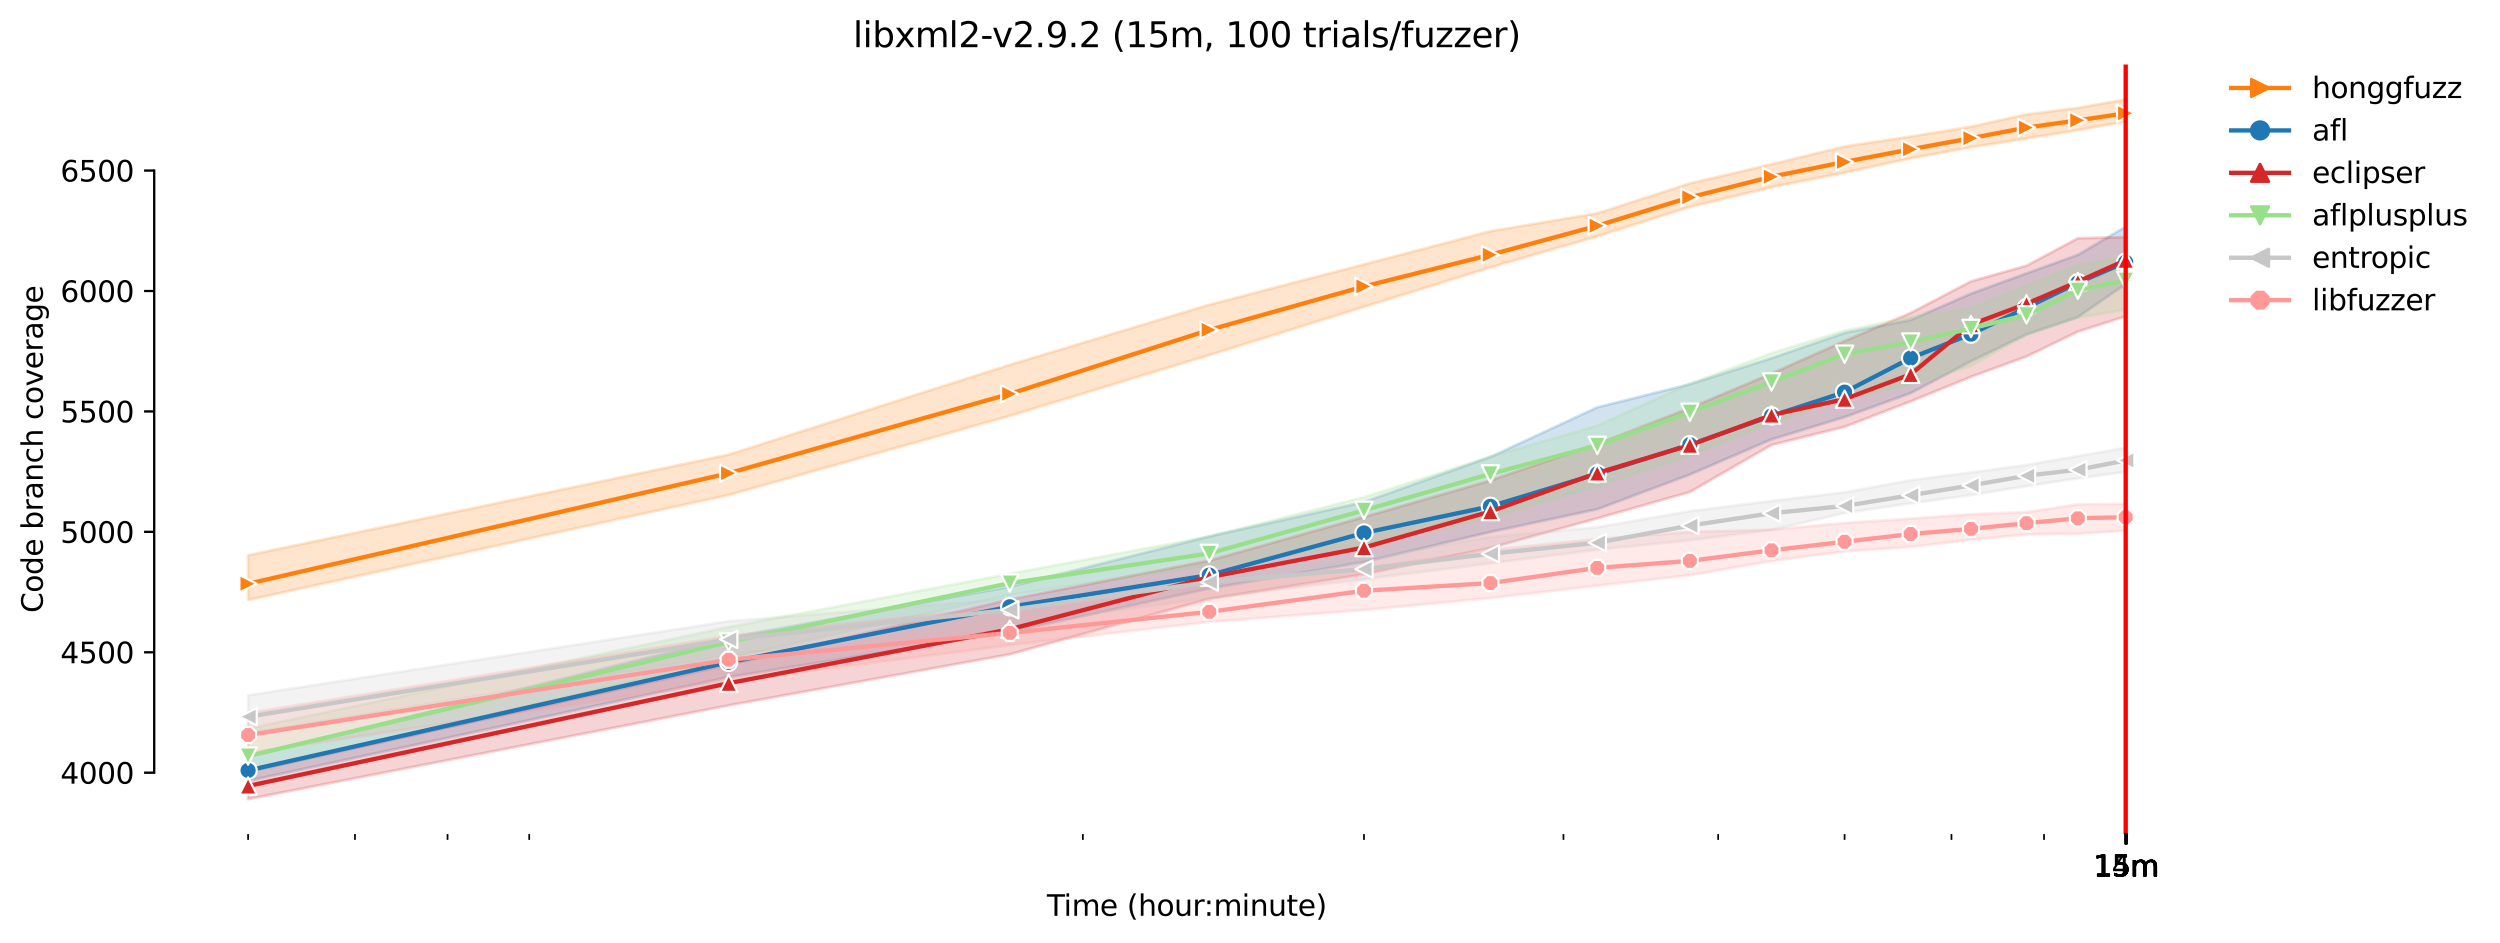 <?xml version="1.0" encoding="utf-8" standalone="no"?>
<!DOCTYPE svg PUBLIC "-//W3C//DTD SVG 1.1//EN"
  "http://www.w3.org/Graphics/SVG/1.1/DTD/svg11.dtd">
<svg height="325.986pt" version="1.1" viewBox="0 0 864.542 325.986" width="864.542pt" xmlns="http://www.w3.org/2000/svg" xmlns:xlink="http://www.w3.org/1999/xlink">
 <defs>
  <style type="text/css">*{stroke-linecap:butt;stroke-linejoin:round;}</style>
 </defs>
 <g id="figure_1">
  <g id="patch_1">
   <path d="M 0 325.986 
L 864.542 325.986 
L 864.542 0 
L 0 0 
z
" style="fill:#ffffff;"/>
  </g>
  <g id="axes_1">
   <g id="patch_2">
    <path d="M 53.328 288.43 
L 767.568 288.43 
L 767.568 22.318 
L 53.328 22.318 
z
" style="fill:#ffffff;"/>
   </g>
   <g id="PolyCollection_1">
    <defs>
     <path d="M 85.794 -133.957 
L 85.794 -118.493 
L 251.989 -154.808 
L 349.208 -182.169 
L 418.185 -203.19 
L 471.688 -219.858 
L 515.404 -233.518 
L 552.364 -244.263 
L 584.381 -254.424 
L 612.622 -261.254 
L 637.884 -266.286 
L 660.737 -271.249 
L 681.6 -275.081 
L 700.791 -278.079 
L 718.56 -280.994 
L 735.103 -283.993 
L 735.103 -291.572 
L 735.103 -291.572 
L 718.56 -288.657 
L 700.791 -286.408 
L 681.6 -282.16 
L 660.737 -278.745 
L 637.884 -275.337 
L 612.622 -269.167 
L 584.381 -262.545 
L 552.364 -252.217 
L 515.404 -246.012 
L 471.688 -234.559 
L 418.185 -220.608 
L 349.208 -199.828 
L 251.989 -168.751 
L 85.794 -133.957 
z
" id="ma9951e297a" style="stroke:#ff7f0e;stroke-opacity:0.2;"/>
    </defs>
    <g clip-path="url(#pb77b7ceb18)">
     <use style="fill:#ff7f0e;fill-opacity:0.2;stroke:#ff7f0e;stroke-opacity:0.2;" x="0" xlink:href="#ma9951e297a" y="325.986"/>
    </g>
   </g>
   <g id="PolyCollection_2">
    <defs>
     <path d="M 85.794 -64.353 
L 85.794 -55.941 
L 251.989 -91.839 
L 349.208 -107.498 
L 418.185 -122.449 
L 471.688 -131.653 
L 515.404 -142.022 
L 552.364 -149.894 
L 584.381 -161.882 
L 612.622 -174.048 
L 637.884 -181.752 
L 660.737 -190.04 
L 681.6 -201.076 
L 700.791 -210.321 
L 718.56 -216.318 
L 735.103 -227.771 
L 735.103 -247.594 
L 735.103 -247.594 
L 718.56 -237.849 
L 700.791 -231.436 
L 681.6 -224.439 
L 660.737 -215.329 
L 637.884 -210.863 
L 612.622 -202.117 
L 584.381 -193.122 
L 552.364 -185.126 
L 515.404 -167.968 
L 471.688 -152.392 
L 418.185 -140.482 
L 349.208 -123.074 
L 251.989 -105.499 
L 85.794 -64.353 
z
" id="m1630091a57" style="stroke:#1f77b4;stroke-opacity:0.2;"/>
    </defs>
    <g clip-path="url(#pb77b7ceb18)">
     <use style="fill:#1f77b4;fill-opacity:0.2;stroke:#1f77b4;stroke-opacity:0.2;" x="0" xlink:href="#m1630091a57" y="325.986"/>
    </g>
   </g>
   <g id="PolyCollection_3">
    <defs>
     <path d="M 85.794 -59.064 
L 85.794 -49.652 
L 251.989 -82.053 
L 349.208 -99.709 
L 418.185 -118.907 
L 471.688 -127.391 
L 515.404 -136.525 
L 552.364 -146.728 
L 584.381 -155.829 
L 612.622 -172.114 
L 637.884 -178.378 
L 660.737 -187.166 
L 681.6 -195.662 
L 700.791 -202.7 
L 718.56 -211.279 
L 735.103 -216.61 
L 735.103 -243.972 
L 735.103 -243.972 
L 718.56 -243.596 
L 700.791 -234.101 
L 681.6 -228.687 
L 660.737 -217.776 
L 637.884 -208.036 
L 612.622 -196.787 
L 584.381 -184.876 
L 552.364 -172.47 
L 515.404 -159.805 
L 471.688 -147.187 
L 418.185 -132.111 
L 349.208 -118.659 
L 251.989 -96.087 
L 85.794 -59.064 
z
" id="mab7c733524" style="stroke:#d62728;stroke-opacity:0.2;"/>
    </defs>
    <g clip-path="url(#pb77b7ceb18)">
     <use style="fill:#d62728;fill-opacity:0.2;stroke:#d62728;stroke-opacity:0.2;" x="0" xlink:href="#mab7c733524" y="325.986"/>
    </g>
   </g>
   <g id="PolyCollection_4">
    <defs>
     <path d="M 85.794 -74.015 
L 85.794 -58.689 
L 251.989 -98.419 
L 349.208 -120.227 
L 418.185 -130.612 
L 471.688 -137.65 
L 515.404 -147.058 
L 552.364 -157.889 
L 584.381 -168.467 
L 612.622 -179.737 
L 637.884 -188.157 
L 660.737 -193.038 
L 681.6 -199.452 
L 700.791 -210.405 
L 718.56 -216.193 
L 735.103 -218.942 
L 735.103 -237.308 
L 735.103 -237.308 
L 718.56 -234.185 
L 700.791 -227.188 
L 681.6 -219.456 
L 660.737 -216.363 
L 637.884 -211.663 
L 612.622 -203.866 
L 584.381 -193.288 
L 552.364 -178.796 
L 515.404 -168.051 
L 471.688 -154.058 
L 418.185 -140.449 
L 349.208 -127.571 
L 251.989 -109.164 
L 85.794 -74.015 
z
" id="m97bb2c4e12" style="stroke:#98df8a;stroke-opacity:0.2;"/>
    </defs>
    <g clip-path="url(#pb77b7ceb18)">
     <use style="fill:#98df8a;fill-opacity:0.2;stroke:#98df8a;stroke-opacity:0.2;" x="0" xlink:href="#m97bb2c4e12" y="325.986"/>
    </g>
   </g>
   <g id="PolyCollection_5">
    <defs>
     <path d="M 85.794 -85.551 
L 85.794 -72.391 
L 251.989 -99.458 
L 349.208 -110.288 
L 418.185 -119.159 
L 471.688 -125.697 
L 515.404 -131.195 
L 552.364 -135.901 
L 584.381 -139.149 
L 612.622 -142.73 
L 637.884 -148.561 
L 660.737 -151.934 
L 681.6 -154.766 
L 700.791 -157.889 
L 718.56 -160.555 
L 735.103 -162.803 
L 735.103 -171.133 
L 735.103 -171.133 
L 718.56 -168.259 
L 700.791 -165.177 
L 681.6 -162.595 
L 660.737 -159.888 
L 637.884 -155.724 
L 612.622 -152.727 
L 584.381 -149.227 
L 552.364 -143.647 
L 515.404 -140.274 
L 471.688 -132.573 
L 418.185 -127.489 
L 349.208 -118.911 
L 251.989 -111.163 
L 85.794 -85.551 
z
" id="m772d1d6928" style="stroke:#c7c7c7;stroke-opacity:0.2;"/>
    </defs>
    <g clip-path="url(#pb77b7ceb18)">
     <use style="fill:#c7c7c7;fill-opacity:0.2;stroke:#c7c7c7;stroke-opacity:0.2;" x="0" xlink:href="#m772d1d6928" y="325.986"/>
    </g>
   </g>
   <g id="PolyCollection_6">
    <defs>
     <path d="M 85.794 -79.429 
L 85.794 -65.603 
L 251.989 -90.418 
L 349.208 -102.905 
L 418.185 -110.955 
L 471.688 -115.036 
L 515.404 -119.197 
L 552.364 -123.448 
L 584.381 -127.072 
L 612.622 -131.981 
L 637.884 -135.311 
L 660.737 -136.858 
L 681.6 -139.315 
L 700.791 -141.148 
L 718.56 -141.397 
L 735.103 -142.481 
L 735.103 -151.726 
L 735.103 -151.726 
L 718.56 -151.559 
L 700.791 -148.894 
L 681.6 -148.149 
L 660.737 -146.608 
L 637.884 -145.107 
L 612.622 -142.815 
L 584.381 -142.022 
L 552.364 -139.565 
L 515.404 -135.828 
L 471.688 -129.404 
L 418.185 -124.656 
L 349.208 -116.246 
L 251.989 -106.089 
L 85.794 -79.429 
z
" id="mdb3a042b2a" style="stroke:#ff9896;stroke-opacity:0.2;"/>
    </defs>
    <g clip-path="url(#pb77b7ceb18)">
     <use style="fill:#ff9896;fill-opacity:0.2;stroke:#ff9896;stroke-opacity:0.2;" x="0" xlink:href="#mdb3a042b2a" y="325.986"/>
    </g>
   </g>
   <g id="matplotlib.axis_1">
    <g id="xtick_1">
     <g id="line2d_1">
      <defs>
       <path d="M 0 0 
L 0 3.5 
" id="mf5ab679fbb" style="stroke:#000000;stroke-width:0.8;"/>
      </defs>
      <g>
       <use style="stroke:#000000;stroke-width:0.8;" x="735.103" xlink:href="#mf5ab679fbb" y="288.43"/>
      </g>
     </g>
     <g id="text_1">
      <!-- 14m -->
      <g transform="translate(723.87 303.029)scale(0.1 -0.1)">
       <defs>
        <path d="M 794 531 
L 1825 531 
L 1825 4091 
L 703 3866 
L 703 4441 
L 1819 4666 
L 2450 4666 
L 2450 531 
L 3481 531 
L 3481 0 
L 794 0 
L 794 531 
z
" id="DejaVuSans-31" transform="scale(0.016)"/>
        <path d="M 2419 4116 
L 825 1625 
L 2419 1625 
L 2419 4116 
z
M 2253 4666 
L 3047 4666 
L 3047 1625 
L 3713 1625 
L 3713 1100 
L 3047 1100 
L 3047 0 
L 2419 0 
L 2419 1100 
L 313 1100 
L 313 1709 
L 2253 4666 
z
" id="DejaVuSans-34" transform="scale(0.016)"/>
        <path d="M 3328 2828 
Q 3544 3216 3844 3400 
Q 4144 3584 4550 3584 
Q 5097 3584 5394 3201 
Q 5691 2819 5691 2113 
L 5691 0 
L 5113 0 
L 5113 2094 
Q 5113 2597 4934 2840 
Q 4756 3084 4391 3084 
Q 3944 3084 3684 2787 
Q 3425 2491 3425 1978 
L 3425 0 
L 2847 0 
L 2847 2094 
Q 2847 2600 2669 2842 
Q 2491 3084 2119 3084 
Q 1678 3084 1418 2786 
Q 1159 2488 1159 1978 
L 1159 0 
L 581 0 
L 581 3500 
L 1159 3500 
L 1159 2956 
Q 1356 3278 1631 3431 
Q 1906 3584 2284 3584 
Q 2666 3584 2933 3390 
Q 3200 3197 3328 2828 
z
" id="DejaVuSans-6d" transform="scale(0.016)"/>
       </defs>
       <use xlink:href="#DejaVuSans-31"/>
       <use x="63.623" xlink:href="#DejaVuSans-34"/>
       <use x="127.246" xlink:href="#DejaVuSans-6d"/>
      </g>
     </g>
    </g>
    <g id="xtick_2">
     <g id="line2d_2">
      <g>
       <use style="stroke:#000000;stroke-width:0.8;" x="735.127" xlink:href="#mf5ab679fbb" y="288.43"/>
      </g>
     </g>
     <g id="text_2">
      <!-- 15m -->
      <g transform="translate(723.894 303.029)scale(0.1 -0.1)">
       <defs>
        <path d="M 691 4666 
L 3169 4666 
L 3169 4134 
L 1269 4134 
L 1269 2991 
Q 1406 3038 1543 3061 
Q 1681 3084 1819 3084 
Q 2600 3084 3056 2656 
Q 3513 2228 3513 1497 
Q 3513 744 3044 326 
Q 2575 -91 1722 -91 
Q 1428 -91 1123 -41 
Q 819 9 494 109 
L 494 744 
Q 775 591 1075 516 
Q 1375 441 1709 441 
Q 2250 441 2565 725 
Q 2881 1009 2881 1497 
Q 2881 1984 2565 2268 
Q 2250 2553 1709 2553 
Q 1456 2553 1204 2497 
Q 953 2441 691 2322 
L 691 4666 
z
" id="DejaVuSans-35" transform="scale(0.016)"/>
       </defs>
       <use xlink:href="#DejaVuSans-31"/>
       <use x="63.623" xlink:href="#DejaVuSans-35"/>
       <use x="127.246" xlink:href="#DejaVuSans-6d"/>
      </g>
     </g>
    </g>
    <g id="xtick_3">
     <g id="line2d_3">
      <g>
       <use style="stroke:#000000;stroke-width:0.8;" x="735.151" xlink:href="#mf5ab679fbb" y="288.43"/>
      </g>
     </g>
     <g id="text_3">
      <!-- 15m -->
      <g transform="translate(723.918 303.029)scale(0.1 -0.1)">
       <use xlink:href="#DejaVuSans-31"/>
       <use x="63.623" xlink:href="#DejaVuSans-35"/>
       <use x="127.246" xlink:href="#DejaVuSans-6d"/>
      </g>
     </g>
    </g>
    <g id="xtick_4">
     <g id="line2d_4">
      <g>
       <use style="stroke:#000000;stroke-width:0.8;" x="735.175" xlink:href="#mf5ab679fbb" y="288.43"/>
      </g>
     </g>
     <g id="text_4">
      <!-- 15m -->
      <g transform="translate(723.942 303.029)scale(0.1 -0.1)">
       <use xlink:href="#DejaVuSans-31"/>
       <use x="63.623" xlink:href="#DejaVuSans-35"/>
       <use x="127.246" xlink:href="#DejaVuSans-6d"/>
      </g>
     </g>
    </g>
    <g id="xtick_5">
     <g id="line2d_5">
      <g>
       <use style="stroke:#000000;stroke-width:0.8;" x="735.199" xlink:href="#mf5ab679fbb" y="288.43"/>
      </g>
     </g>
     <g id="text_5">
      <!-- 15m -->
      <g transform="translate(723.967 303.029)scale(0.1 -0.1)">
       <use xlink:href="#DejaVuSans-31"/>
       <use x="63.623" xlink:href="#DejaVuSans-35"/>
       <use x="127.246" xlink:href="#DejaVuSans-6d"/>
      </g>
     </g>
    </g>
    <g id="xtick_6">
     <g id="line2d_6">
      <g>
       <use style="stroke:#000000;stroke-width:0.8;" x="735.224" xlink:href="#mf5ab679fbb" y="288.43"/>
      </g>
     </g>
     <g id="text_6">
      <!-- 15m -->
      <g transform="translate(723.991 303.029)scale(0.1 -0.1)">
       <use xlink:href="#DejaVuSans-31"/>
       <use x="63.623" xlink:href="#DejaVuSans-35"/>
       <use x="127.246" xlink:href="#DejaVuSans-6d"/>
      </g>
     </g>
    </g>
    <g id="xtick_7">
     <g id="line2d_7">
      <g>
       <use style="stroke:#000000;stroke-width:0.8;" x="735.248" xlink:href="#mf5ab679fbb" y="288.43"/>
      </g>
     </g>
     <g id="text_7">
      <!-- 15m -->
      <g transform="translate(724.015 303.029)scale(0.1 -0.1)">
       <use xlink:href="#DejaVuSans-31"/>
       <use x="63.623" xlink:href="#DejaVuSans-35"/>
       <use x="127.246" xlink:href="#DejaVuSans-6d"/>
      </g>
     </g>
    </g>
    <g id="xtick_8">
     <g id="line2d_8">
      <g>
       <use style="stroke:#000000;stroke-width:0.8;" x="735.272" xlink:href="#mf5ab679fbb" y="288.43"/>
      </g>
     </g>
     <g id="text_8">
      <!-- 15m -->
      <g transform="translate(724.039 303.029)scale(0.1 -0.1)">
       <use xlink:href="#DejaVuSans-31"/>
       <use x="63.623" xlink:href="#DejaVuSans-35"/>
       <use x="127.246" xlink:href="#DejaVuSans-6d"/>
      </g>
     </g>
    </g>
    <g id="xtick_9">
     <g id="line2d_9">
      <g>
       <use style="stroke:#000000;stroke-width:0.8;" x="735.296" xlink:href="#mf5ab679fbb" y="288.43"/>
      </g>
     </g>
     <g id="text_9">
      <!-- 15m -->
      <g transform="translate(724.064 303.029)scale(0.1 -0.1)">
       <use xlink:href="#DejaVuSans-31"/>
       <use x="63.623" xlink:href="#DejaVuSans-35"/>
       <use x="127.246" xlink:href="#DejaVuSans-6d"/>
      </g>
     </g>
    </g>
    <g id="xtick_10">
     <g id="line2d_10">
      <g>
       <use style="stroke:#000000;stroke-width:0.8;" x="735.321" xlink:href="#mf5ab679fbb" y="288.43"/>
      </g>
     </g>
     <g id="text_10">
      <!-- 15m -->
      <g transform="translate(724.088 303.029)scale(0.1 -0.1)">
       <use xlink:href="#DejaVuSans-31"/>
       <use x="63.623" xlink:href="#DejaVuSans-35"/>
       <use x="127.246" xlink:href="#DejaVuSans-6d"/>
      </g>
     </g>
    </g>
    <g id="xtick_11">
     <g id="line2d_11">
      <g>
       <use style="stroke:#000000;stroke-width:0.8;" x="735.345" xlink:href="#mf5ab679fbb" y="288.43"/>
      </g>
     </g>
     <g id="text_11">
      <!-- 15m -->
      <g transform="translate(724.112 303.029)scale(0.1 -0.1)">
       <use xlink:href="#DejaVuSans-31"/>
       <use x="63.623" xlink:href="#DejaVuSans-35"/>
       <use x="127.246" xlink:href="#DejaVuSans-6d"/>
      </g>
     </g>
    </g>
    <g id="xtick_12">
     <g id="line2d_12">
      <g>
       <use style="stroke:#000000;stroke-width:0.8;" x="735.369" xlink:href="#mf5ab679fbb" y="288.43"/>
      </g>
     </g>
     <g id="text_12">
      <!-- 15m -->
      <g transform="translate(724.136 303.029)scale(0.1 -0.1)">
       <use xlink:href="#DejaVuSans-31"/>
       <use x="63.623" xlink:href="#DejaVuSans-35"/>
       <use x="127.246" xlink:href="#DejaVuSans-6d"/>
      </g>
     </g>
    </g>
    <g id="xtick_13">
     <g id="line2d_13">
      <defs>
       <path d="M 0 0 
L 0 2 
" id="m990ca3bb7a" style="stroke:#000000;stroke-width:0.6;"/>
      </defs>
      <g>
       <use style="stroke:#000000;stroke-width:0.6;" x="85.794" xlink:href="#m990ca3bb7a" y="288.43"/>
      </g>
     </g>
    </g>
    <g id="xtick_14">
     <g id="line2d_14">
      <g>
       <use style="stroke:#000000;stroke-width:0.6;" x="122.754" xlink:href="#m990ca3bb7a" y="288.43"/>
      </g>
     </g>
    </g>
    <g id="xtick_15">
     <g id="line2d_15">
      <g>
       <use style="stroke:#000000;stroke-width:0.6;" x="154.771" xlink:href="#m990ca3bb7a" y="288.43"/>
      </g>
     </g>
    </g>
    <g id="xtick_16">
     <g id="line2d_16">
      <g>
       <use style="stroke:#000000;stroke-width:0.6;" x="183.012" xlink:href="#m990ca3bb7a" y="288.43"/>
      </g>
     </g>
    </g>
    <g id="xtick_17">
     <g id="line2d_17">
      <g>
       <use style="stroke:#000000;stroke-width:0.6;" x="374.47" xlink:href="#m990ca3bb7a" y="288.43"/>
      </g>
     </g>
    </g>
    <g id="xtick_18">
     <g id="line2d_18">
      <g>
       <use style="stroke:#000000;stroke-width:0.6;" x="471.688" xlink:href="#m990ca3bb7a" y="288.43"/>
      </g>
     </g>
    </g>
    <g id="xtick_19">
     <g id="line2d_19">
      <g>
       <use style="stroke:#000000;stroke-width:0.6;" x="540.666" xlink:href="#m990ca3bb7a" y="288.43"/>
      </g>
     </g>
    </g>
    <g id="xtick_20">
     <g id="line2d_20">
      <g>
       <use style="stroke:#000000;stroke-width:0.6;" x="594.169" xlink:href="#m990ca3bb7a" y="288.43"/>
      </g>
     </g>
    </g>
    <g id="xtick_21">
     <g id="line2d_21">
      <g>
       <use style="stroke:#000000;stroke-width:0.6;" x="637.884" xlink:href="#m990ca3bb7a" y="288.43"/>
      </g>
     </g>
    </g>
    <g id="xtick_22">
     <g id="line2d_22">
      <g>
       <use style="stroke:#000000;stroke-width:0.6;" x="674.845" xlink:href="#m990ca3bb7a" y="288.43"/>
      </g>
     </g>
    </g>
    <g id="xtick_23">
     <g id="line2d_23">
      <g>
       <use style="stroke:#000000;stroke-width:0.6;" x="706.862" xlink:href="#m990ca3bb7a" y="288.43"/>
      </g>
     </g>
    </g>
    <g id="text_13">
     <!-- Time (hour:minute) -->
     <g transform="translate(362.041 316.707)scale(0.1 -0.1)">
      <defs>
       <path d="M -19 4666 
L 3928 4666 
L 3928 4134 
L 2272 4134 
L 2272 0 
L 1638 0 
L 1638 4134 
L -19 4134 
L -19 4666 
z
" id="DejaVuSans-54" transform="scale(0.016)"/>
       <path d="M 603 3500 
L 1178 3500 
L 1178 0 
L 603 0 
L 603 3500 
z
M 603 4863 
L 1178 4863 
L 1178 4134 
L 603 4134 
L 603 4863 
z
" id="DejaVuSans-69" transform="scale(0.016)"/>
       <path d="M 3597 1894 
L 3597 1613 
L 953 1613 
Q 991 1019 1311 708 
Q 1631 397 2203 397 
Q 2534 397 2845 478 
Q 3156 559 3463 722 
L 3463 178 
Q 3153 47 2828 -22 
Q 2503 -91 2169 -91 
Q 1331 -91 842 396 
Q 353 884 353 1716 
Q 353 2575 817 3079 
Q 1281 3584 2069 3584 
Q 2775 3584 3186 3129 
Q 3597 2675 3597 1894 
z
M 3022 2063 
Q 3016 2534 2758 2815 
Q 2500 3097 2075 3097 
Q 1594 3097 1305 2825 
Q 1016 2553 972 2059 
L 3022 2063 
z
" id="DejaVuSans-65" transform="scale(0.016)"/>
       <path id="DejaVuSans-20" transform="scale(0.016)"/>
       <path d="M 1984 4856 
Q 1566 4138 1362 3434 
Q 1159 2731 1159 2009 
Q 1159 1288 1364 580 
Q 1569 -128 1984 -844 
L 1484 -844 
Q 1016 -109 783 600 
Q 550 1309 550 2009 
Q 550 2706 781 3412 
Q 1013 4119 1484 4856 
L 1984 4856 
z
" id="DejaVuSans-28" transform="scale(0.016)"/>
       <path d="M 3513 2113 
L 3513 0 
L 2938 0 
L 2938 2094 
Q 2938 2591 2744 2837 
Q 2550 3084 2163 3084 
Q 1697 3084 1428 2787 
Q 1159 2491 1159 1978 
L 1159 0 
L 581 0 
L 581 4863 
L 1159 4863 
L 1159 2956 
Q 1366 3272 1645 3428 
Q 1925 3584 2291 3584 
Q 2894 3584 3203 3211 
Q 3513 2838 3513 2113 
z
" id="DejaVuSans-68" transform="scale(0.016)"/>
       <path d="M 1959 3097 
Q 1497 3097 1228 2736 
Q 959 2375 959 1747 
Q 959 1119 1226 758 
Q 1494 397 1959 397 
Q 2419 397 2687 759 
Q 2956 1122 2956 1747 
Q 2956 2369 2687 2733 
Q 2419 3097 1959 3097 
z
M 1959 3584 
Q 2709 3584 3137 3096 
Q 3566 2609 3566 1747 
Q 3566 888 3137 398 
Q 2709 -91 1959 -91 
Q 1206 -91 779 398 
Q 353 888 353 1747 
Q 353 2609 779 3096 
Q 1206 3584 1959 3584 
z
" id="DejaVuSans-6f" transform="scale(0.016)"/>
       <path d="M 544 1381 
L 544 3500 
L 1119 3500 
L 1119 1403 
Q 1119 906 1312 657 
Q 1506 409 1894 409 
Q 2359 409 2629 706 
Q 2900 1003 2900 1516 
L 2900 3500 
L 3475 3500 
L 3475 0 
L 2900 0 
L 2900 538 
Q 2691 219 2414 64 
Q 2138 -91 1772 -91 
Q 1169 -91 856 284 
Q 544 659 544 1381 
z
M 1991 3584 
L 1991 3584 
z
" id="DejaVuSans-75" transform="scale(0.016)"/>
       <path d="M 2631 2963 
Q 2534 3019 2420 3045 
Q 2306 3072 2169 3072 
Q 1681 3072 1420 2755 
Q 1159 2438 1159 1844 
L 1159 0 
L 581 0 
L 581 3500 
L 1159 3500 
L 1159 2956 
Q 1341 3275 1631 3429 
Q 1922 3584 2338 3584 
Q 2397 3584 2469 3576 
Q 2541 3569 2628 3553 
L 2631 2963 
z
" id="DejaVuSans-72" transform="scale(0.016)"/>
       <path d="M 750 794 
L 1409 794 
L 1409 0 
L 750 0 
L 750 794 
z
M 750 3309 
L 1409 3309 
L 1409 2516 
L 750 2516 
L 750 3309 
z
" id="DejaVuSans-3a" transform="scale(0.016)"/>
       <path d="M 3513 2113 
L 3513 0 
L 2938 0 
L 2938 2094 
Q 2938 2591 2744 2837 
Q 2550 3084 2163 3084 
Q 1697 3084 1428 2787 
Q 1159 2491 1159 1978 
L 1159 0 
L 581 0 
L 581 3500 
L 1159 3500 
L 1159 2956 
Q 1366 3272 1645 3428 
Q 1925 3584 2291 3584 
Q 2894 3584 3203 3211 
Q 3513 2838 3513 2113 
z
" id="DejaVuSans-6e" transform="scale(0.016)"/>
       <path d="M 1172 4494 
L 1172 3500 
L 2356 3500 
L 2356 3053 
L 1172 3053 
L 1172 1153 
Q 1172 725 1289 603 
Q 1406 481 1766 481 
L 2356 481 
L 2356 0 
L 1766 0 
Q 1100 0 847 248 
Q 594 497 594 1153 
L 594 3053 
L 172 3053 
L 172 3500 
L 594 3500 
L 594 4494 
L 1172 4494 
z
" id="DejaVuSans-74" transform="scale(0.016)"/>
       <path d="M 513 4856 
L 1013 4856 
Q 1481 4119 1714 3412 
Q 1947 2706 1947 2009 
Q 1947 1309 1714 600 
Q 1481 -109 1013 -844 
L 513 -844 
Q 928 -128 1133 580 
Q 1338 1288 1338 2009 
Q 1338 2731 1133 3434 
Q 928 4138 513 4856 
z
" id="DejaVuSans-29" transform="scale(0.016)"/>
      </defs>
      <use xlink:href="#DejaVuSans-54"/>
      <use x="57.959" xlink:href="#DejaVuSans-69"/>
      <use x="85.742" xlink:href="#DejaVuSans-6d"/>
      <use x="183.154" xlink:href="#DejaVuSans-65"/>
      <use x="244.678" xlink:href="#DejaVuSans-20"/>
      <use x="276.465" xlink:href="#DejaVuSans-28"/>
      <use x="315.479" xlink:href="#DejaVuSans-68"/>
      <use x="378.857" xlink:href="#DejaVuSans-6f"/>
      <use x="440.039" xlink:href="#DejaVuSans-75"/>
      <use x="503.418" xlink:href="#DejaVuSans-72"/>
      <use x="542.781" xlink:href="#DejaVuSans-3a"/>
      <use x="576.473" xlink:href="#DejaVuSans-6d"/>
      <use x="673.885" xlink:href="#DejaVuSans-69"/>
      <use x="701.668" xlink:href="#DejaVuSans-6e"/>
      <use x="765.047" xlink:href="#DejaVuSans-75"/>
      <use x="828.426" xlink:href="#DejaVuSans-74"/>
      <use x="867.635" xlink:href="#DejaVuSans-65"/>
      <use x="929.158" xlink:href="#DejaVuSans-29"/>
     </g>
    </g>
   </g>
   <g id="matplotlib.axis_2">
    <g id="ytick_1">
     <g id="line2d_24">
      <defs>
       <path d="M 0 0 
L -3.5 0 
" id="me77e7300e8" style="stroke:#000000;stroke-width:0.8;"/>
      </defs>
      <g>
       <use style="stroke:#000000;stroke-width:0.8;" x="53.328" xlink:href="#me77e7300e8" y="267.214"/>
      </g>
     </g>
     <g id="text_14">
      <!-- 4000 -->
      <g transform="translate(20.878 271.013)scale(0.1 -0.1)">
       <defs>
        <path d="M 2034 4250 
Q 1547 4250 1301 3770 
Q 1056 3291 1056 2328 
Q 1056 1369 1301 889 
Q 1547 409 2034 409 
Q 2525 409 2770 889 
Q 3016 1369 3016 2328 
Q 3016 3291 2770 3770 
Q 2525 4250 2034 4250 
z
M 2034 4750 
Q 2819 4750 3233 4129 
Q 3647 3509 3647 2328 
Q 3647 1150 3233 529 
Q 2819 -91 2034 -91 
Q 1250 -91 836 529 
Q 422 1150 422 2328 
Q 422 3509 836 4129 
Q 1250 4750 2034 4750 
z
" id="DejaVuSans-30" transform="scale(0.016)"/>
       </defs>
       <use xlink:href="#DejaVuSans-34"/>
       <use x="63.623" xlink:href="#DejaVuSans-30"/>
       <use x="127.246" xlink:href="#DejaVuSans-30"/>
       <use x="190.869" xlink:href="#DejaVuSans-30"/>
      </g>
     </g>
    </g>
    <g id="ytick_2">
     <g id="line2d_25">
      <g>
       <use style="stroke:#000000;stroke-width:0.8;" x="53.328" xlink:href="#me77e7300e8" y="225.568"/>
      </g>
     </g>
     <g id="text_15">
      <!-- 4500 -->
      <g transform="translate(20.878 229.367)scale(0.1 -0.1)">
       <use xlink:href="#DejaVuSans-34"/>
       <use x="63.623" xlink:href="#DejaVuSans-35"/>
       <use x="127.246" xlink:href="#DejaVuSans-30"/>
       <use x="190.869" xlink:href="#DejaVuSans-30"/>
      </g>
     </g>
    </g>
    <g id="ytick_3">
     <g id="line2d_26">
      <g>
       <use style="stroke:#000000;stroke-width:0.8;" x="53.328" xlink:href="#me77e7300e8" y="183.922"/>
      </g>
     </g>
     <g id="text_16">
      <!-- 5000 -->
      <g transform="translate(20.878 187.721)scale(0.1 -0.1)">
       <use xlink:href="#DejaVuSans-35"/>
       <use x="63.623" xlink:href="#DejaVuSans-30"/>
       <use x="127.246" xlink:href="#DejaVuSans-30"/>
       <use x="190.869" xlink:href="#DejaVuSans-30"/>
      </g>
     </g>
    </g>
    <g id="ytick_4">
     <g id="line2d_27">
      <g>
       <use style="stroke:#000000;stroke-width:0.8;" x="53.328" xlink:href="#me77e7300e8" y="142.277"/>
      </g>
     </g>
     <g id="text_17">
      <!-- 5500 -->
      <g transform="translate(20.878 146.076)scale(0.1 -0.1)">
       <use xlink:href="#DejaVuSans-35"/>
       <use x="63.623" xlink:href="#DejaVuSans-35"/>
       <use x="127.246" xlink:href="#DejaVuSans-30"/>
       <use x="190.869" xlink:href="#DejaVuSans-30"/>
      </g>
     </g>
    </g>
    <g id="ytick_5">
     <g id="line2d_28">
      <g>
       <use style="stroke:#000000;stroke-width:0.8;" x="53.328" xlink:href="#me77e7300e8" y="100.631"/>
      </g>
     </g>
     <g id="text_18">
      <!-- 6000 -->
      <g transform="translate(20.878 104.43)scale(0.1 -0.1)">
       <defs>
        <path d="M 2113 2584 
Q 1688 2584 1439 2293 
Q 1191 2003 1191 1497 
Q 1191 994 1439 701 
Q 1688 409 2113 409 
Q 2538 409 2786 701 
Q 3034 994 3034 1497 
Q 3034 2003 2786 2293 
Q 2538 2584 2113 2584 
z
M 3366 4563 
L 3366 3988 
Q 3128 4100 2886 4159 
Q 2644 4219 2406 4219 
Q 1781 4219 1451 3797 
Q 1122 3375 1075 2522 
Q 1259 2794 1537 2939 
Q 1816 3084 2150 3084 
Q 2853 3084 3261 2657 
Q 3669 2231 3669 1497 
Q 3669 778 3244 343 
Q 2819 -91 2113 -91 
Q 1303 -91 875 529 
Q 447 1150 447 2328 
Q 447 3434 972 4092 
Q 1497 4750 2381 4750 
Q 2619 4750 2861 4703 
Q 3103 4656 3366 4563 
z
" id="DejaVuSans-36" transform="scale(0.016)"/>
       </defs>
       <use xlink:href="#DejaVuSans-36"/>
       <use x="63.623" xlink:href="#DejaVuSans-30"/>
       <use x="127.246" xlink:href="#DejaVuSans-30"/>
       <use x="190.869" xlink:href="#DejaVuSans-30"/>
      </g>
     </g>
    </g>
    <g id="ytick_6">
     <g id="line2d_29">
      <g>
       <use style="stroke:#000000;stroke-width:0.8;" x="53.328" xlink:href="#me77e7300e8" y="58.985"/>
      </g>
     </g>
     <g id="text_19">
      <!-- 6500 -->
      <g transform="translate(20.878 62.784)scale(0.1 -0.1)">
       <use xlink:href="#DejaVuSans-36"/>
       <use x="63.623" xlink:href="#DejaVuSans-35"/>
       <use x="127.246" xlink:href="#DejaVuSans-30"/>
       <use x="190.869" xlink:href="#DejaVuSans-30"/>
      </g>
     </g>
    </g>
    <g id="text_20">
     <!-- Code branch coverage -->
     <g transform="translate(14.798 211.949)rotate(-90)scale(0.1 -0.1)">
      <defs>
       <path d="M 4122 4306 
L 4122 3641 
Q 3803 3938 3442 4084 
Q 3081 4231 2675 4231 
Q 1875 4231 1450 3742 
Q 1025 3253 1025 2328 
Q 1025 1406 1450 917 
Q 1875 428 2675 428 
Q 3081 428 3442 575 
Q 3803 722 4122 1019 
L 4122 359 
Q 3791 134 3420 21 
Q 3050 -91 2638 -91 
Q 1578 -91 968 557 
Q 359 1206 359 2328 
Q 359 3453 968 4101 
Q 1578 4750 2638 4750 
Q 3056 4750 3426 4639 
Q 3797 4528 4122 4306 
z
" id="DejaVuSans-43" transform="scale(0.016)"/>
       <path d="M 2906 2969 
L 2906 4863 
L 3481 4863 
L 3481 0 
L 2906 0 
L 2906 525 
Q 2725 213 2448 61 
Q 2172 -91 1784 -91 
Q 1150 -91 751 415 
Q 353 922 353 1747 
Q 353 2572 751 3078 
Q 1150 3584 1784 3584 
Q 2172 3584 2448 3432 
Q 2725 3281 2906 2969 
z
M 947 1747 
Q 947 1113 1208 752 
Q 1469 391 1925 391 
Q 2381 391 2643 752 
Q 2906 1113 2906 1747 
Q 2906 2381 2643 2742 
Q 2381 3103 1925 3103 
Q 1469 3103 1208 2742 
Q 947 2381 947 1747 
z
" id="DejaVuSans-64" transform="scale(0.016)"/>
       <path d="M 3116 1747 
Q 3116 2381 2855 2742 
Q 2594 3103 2138 3103 
Q 1681 3103 1420 2742 
Q 1159 2381 1159 1747 
Q 1159 1113 1420 752 
Q 1681 391 2138 391 
Q 2594 391 2855 752 
Q 3116 1113 3116 1747 
z
M 1159 2969 
Q 1341 3281 1617 3432 
Q 1894 3584 2278 3584 
Q 2916 3584 3314 3078 
Q 3713 2572 3713 1747 
Q 3713 922 3314 415 
Q 2916 -91 2278 -91 
Q 1894 -91 1617 61 
Q 1341 213 1159 525 
L 1159 0 
L 581 0 
L 581 4863 
L 1159 4863 
L 1159 2969 
z
" id="DejaVuSans-62" transform="scale(0.016)"/>
       <path d="M 2194 1759 
Q 1497 1759 1228 1600 
Q 959 1441 959 1056 
Q 959 750 1161 570 
Q 1363 391 1709 391 
Q 2188 391 2477 730 
Q 2766 1069 2766 1631 
L 2766 1759 
L 2194 1759 
z
M 3341 1997 
L 3341 0 
L 2766 0 
L 2766 531 
Q 2569 213 2275 61 
Q 1981 -91 1556 -91 
Q 1019 -91 701 211 
Q 384 513 384 1019 
Q 384 1609 779 1909 
Q 1175 2209 1959 2209 
L 2766 2209 
L 2766 2266 
Q 2766 2663 2505 2880 
Q 2244 3097 1772 3097 
Q 1472 3097 1187 3025 
Q 903 2953 641 2809 
L 641 3341 
Q 956 3463 1253 3523 
Q 1550 3584 1831 3584 
Q 2591 3584 2966 3190 
Q 3341 2797 3341 1997 
z
" id="DejaVuSans-61" transform="scale(0.016)"/>
       <path d="M 3122 3366 
L 3122 2828 
Q 2878 2963 2633 3030 
Q 2388 3097 2138 3097 
Q 1578 3097 1268 2742 
Q 959 2388 959 1747 
Q 959 1106 1268 751 
Q 1578 397 2138 397 
Q 2388 397 2633 464 
Q 2878 531 3122 666 
L 3122 134 
Q 2881 22 2623 -34 
Q 2366 -91 2075 -91 
Q 1284 -91 818 406 
Q 353 903 353 1747 
Q 353 2603 823 3093 
Q 1294 3584 2113 3584 
Q 2378 3584 2631 3529 
Q 2884 3475 3122 3366 
z
" id="DejaVuSans-63" transform="scale(0.016)"/>
       <path d="M 191 3500 
L 800 3500 
L 1894 563 
L 2988 3500 
L 3597 3500 
L 2284 0 
L 1503 0 
L 191 3500 
z
" id="DejaVuSans-76" transform="scale(0.016)"/>
       <path d="M 2906 1791 
Q 2906 2416 2648 2759 
Q 2391 3103 1925 3103 
Q 1463 3103 1205 2759 
Q 947 2416 947 1791 
Q 947 1169 1205 825 
Q 1463 481 1925 481 
Q 2391 481 2648 825 
Q 2906 1169 2906 1791 
z
M 3481 434 
Q 3481 -459 3084 -895 
Q 2688 -1331 1869 -1331 
Q 1566 -1331 1297 -1286 
Q 1028 -1241 775 -1147 
L 775 -588 
Q 1028 -725 1275 -790 
Q 1522 -856 1778 -856 
Q 2344 -856 2625 -561 
Q 2906 -266 2906 331 
L 2906 616 
Q 2728 306 2450 153 
Q 2172 0 1784 0 
Q 1141 0 747 490 
Q 353 981 353 1791 
Q 353 2603 747 3093 
Q 1141 3584 1784 3584 
Q 2172 3584 2450 3431 
Q 2728 3278 2906 2969 
L 2906 3500 
L 3481 3500 
L 3481 434 
z
" id="DejaVuSans-67" transform="scale(0.016)"/>
      </defs>
      <use xlink:href="#DejaVuSans-43"/>
      <use x="69.824" xlink:href="#DejaVuSans-6f"/>
      <use x="131.006" xlink:href="#DejaVuSans-64"/>
      <use x="194.482" xlink:href="#DejaVuSans-65"/>
      <use x="256.006" xlink:href="#DejaVuSans-20"/>
      <use x="287.793" xlink:href="#DejaVuSans-62"/>
      <use x="351.27" xlink:href="#DejaVuSans-72"/>
      <use x="392.383" xlink:href="#DejaVuSans-61"/>
      <use x="453.662" xlink:href="#DejaVuSans-6e"/>
      <use x="517.041" xlink:href="#DejaVuSans-63"/>
      <use x="572.021" xlink:href="#DejaVuSans-68"/>
      <use x="635.4" xlink:href="#DejaVuSans-20"/>
      <use x="667.188" xlink:href="#DejaVuSans-63"/>
      <use x="722.168" xlink:href="#DejaVuSans-6f"/>
      <use x="783.35" xlink:href="#DejaVuSans-76"/>
      <use x="842.529" xlink:href="#DejaVuSans-65"/>
      <use x="904.053" xlink:href="#DejaVuSans-72"/>
      <use x="945.166" xlink:href="#DejaVuSans-61"/>
      <use x="1006.445" xlink:href="#DejaVuSans-67"/>
      <use x="1069.922" xlink:href="#DejaVuSans-65"/>
     </g>
    </g>
   </g>
   <g id="line2d_30">
    <path clip-path="url(#pb77b7ceb18)" d="M 85.794 201.872 
L 251.989 163.641 
L 349.208 136.196 
L 418.185 114.082 
L 471.688 99.048 
L 515.404 88.095 
L 552.364 78.059 
L 584.381 68.23 
L 612.622 61.109 
L 637.884 55.987 
L 660.737 51.614 
L 681.6 47.782 
L 700.791 44.118 
L 718.56 41.619 
L 735.103 39.162 
" style="fill:none;stroke:#ff7f0e;stroke-linecap:square;stroke-width:1.5;"/>
    <defs>
     <path d="M 3 0 
L -3 -3 
L -3 3 
z
" id="md59ad790dd" style="stroke:#ffffff;stroke-linejoin:miter;stroke-width:0.75;"/>
    </defs>
    <g clip-path="url(#pb77b7ceb18)">
     <use style="fill:#ff7f0e;stroke:#ffffff;stroke-linejoin:miter;stroke-width:0.75;" x="85.794" xlink:href="#md59ad790dd" y="201.872"/>
     <use style="fill:#ff7f0e;stroke:#ffffff;stroke-linejoin:miter;stroke-width:0.75;" x="251.989" xlink:href="#md59ad790dd" y="163.641"/>
     <use style="fill:#ff7f0e;stroke:#ffffff;stroke-linejoin:miter;stroke-width:0.75;" x="349.208" xlink:href="#md59ad790dd" y="136.196"/>
     <use style="fill:#ff7f0e;stroke:#ffffff;stroke-linejoin:miter;stroke-width:0.75;" x="418.185" xlink:href="#md59ad790dd" y="114.082"/>
     <use style="fill:#ff7f0e;stroke:#ffffff;stroke-linejoin:miter;stroke-width:0.75;" x="471.688" xlink:href="#md59ad790dd" y="99.048"/>
     <use style="fill:#ff7f0e;stroke:#ffffff;stroke-linejoin:miter;stroke-width:0.75;" x="515.404" xlink:href="#md59ad790dd" y="88.095"/>
     <use style="fill:#ff7f0e;stroke:#ffffff;stroke-linejoin:miter;stroke-width:0.75;" x="552.364" xlink:href="#md59ad790dd" y="78.059"/>
     <use style="fill:#ff7f0e;stroke:#ffffff;stroke-linejoin:miter;stroke-width:0.75;" x="584.381" xlink:href="#md59ad790dd" y="68.23"/>
     <use style="fill:#ff7f0e;stroke:#ffffff;stroke-linejoin:miter;stroke-width:0.75;" x="612.622" xlink:href="#md59ad790dd" y="61.109"/>
     <use style="fill:#ff7f0e;stroke:#ffffff;stroke-linejoin:miter;stroke-width:0.75;" x="637.884" xlink:href="#md59ad790dd" y="55.987"/>
     <use style="fill:#ff7f0e;stroke:#ffffff;stroke-linejoin:miter;stroke-width:0.75;" x="660.737" xlink:href="#md59ad790dd" y="51.614"/>
     <use style="fill:#ff7f0e;stroke:#ffffff;stroke-linejoin:miter;stroke-width:0.75;" x="681.6" xlink:href="#md59ad790dd" y="47.782"/>
     <use style="fill:#ff7f0e;stroke:#ffffff;stroke-linejoin:miter;stroke-width:0.75;" x="700.791" xlink:href="#md59ad790dd" y="44.118"/>
     <use style="fill:#ff7f0e;stroke:#ffffff;stroke-linejoin:miter;stroke-width:0.75;" x="718.56" xlink:href="#md59ad790dd" y="41.619"/>
     <use style="fill:#ff7f0e;stroke:#ffffff;stroke-linejoin:miter;stroke-width:0.75;" x="735.103" xlink:href="#md59ad790dd" y="39.162"/>
    </g>
   </g>
   <g id="line2d_31">
    <path clip-path="url(#pb77b7ceb18)" d="M 85.794 266.422 
L 251.989 229.025 
L 349.208 209.826 
L 418.185 198.873 
L 471.688 184.297 
L 515.404 175.093 
L 552.364 163.849 
L 584.381 153.771 
L 612.622 143.817 
L 637.884 135.613 
L 660.737 123.827 
L 681.6 115.54 
L 700.791 106.378 
L 718.56 97.799 
L 735.103 90.677 
" style="fill:none;stroke:#1f77b4;stroke-linecap:square;stroke-width:1.5;"/>
    <defs>
     <path d="M 0 3 
C 0.796 3 1.559 2.684 2.121 2.121 
C 2.684 1.559 3 0.796 3 0 
C 3 -0.796 2.684 -1.559 2.121 -2.121 
C 1.559 -2.684 0.796 -3 0 -3 
C -0.796 -3 -1.559 -2.684 -2.121 -2.121 
C -2.684 -1.559 -3 -0.796 -3 0 
C -3 0.796 -2.684 1.559 -2.121 2.121 
C -1.559 2.684 -0.796 3 0 3 
z
" id="m65197f1bce" style="stroke:#ffffff;stroke-width:0.75;"/>
    </defs>
    <g clip-path="url(#pb77b7ceb18)">
     <use style="fill:#1f77b4;stroke:#ffffff;stroke-width:0.75;" x="85.794" xlink:href="#m65197f1bce" y="266.422"/>
     <use style="fill:#1f77b4;stroke:#ffffff;stroke-width:0.75;" x="251.989" xlink:href="#m65197f1bce" y="229.025"/>
     <use style="fill:#1f77b4;stroke:#ffffff;stroke-width:0.75;" x="349.208" xlink:href="#m65197f1bce" y="209.826"/>
     <use style="fill:#1f77b4;stroke:#ffffff;stroke-width:0.75;" x="418.185" xlink:href="#m65197f1bce" y="198.873"/>
     <use style="fill:#1f77b4;stroke:#ffffff;stroke-width:0.75;" x="471.688" xlink:href="#m65197f1bce" y="184.297"/>
     <use style="fill:#1f77b4;stroke:#ffffff;stroke-width:0.75;" x="515.404" xlink:href="#m65197f1bce" y="175.093"/>
     <use style="fill:#1f77b4;stroke:#ffffff;stroke-width:0.75;" x="552.364" xlink:href="#m65197f1bce" y="163.849"/>
     <use style="fill:#1f77b4;stroke:#ffffff;stroke-width:0.75;" x="584.381" xlink:href="#m65197f1bce" y="153.771"/>
     <use style="fill:#1f77b4;stroke:#ffffff;stroke-width:0.75;" x="612.622" xlink:href="#m65197f1bce" y="143.817"/>
     <use style="fill:#1f77b4;stroke:#ffffff;stroke-width:0.75;" x="637.884" xlink:href="#m65197f1bce" y="135.613"/>
     <use style="fill:#1f77b4;stroke:#ffffff;stroke-width:0.75;" x="660.737" xlink:href="#m65197f1bce" y="123.827"/>
     <use style="fill:#1f77b4;stroke:#ffffff;stroke-width:0.75;" x="681.6" xlink:href="#m65197f1bce" y="115.54"/>
     <use style="fill:#1f77b4;stroke:#ffffff;stroke-width:0.75;" x="700.791" xlink:href="#m65197f1bce" y="106.378"/>
     <use style="fill:#1f77b4;stroke:#ffffff;stroke-width:0.75;" x="718.56" xlink:href="#m65197f1bce" y="97.799"/>
     <use style="fill:#1f77b4;stroke:#ffffff;stroke-width:0.75;" x="735.103" xlink:href="#m65197f1bce" y="90.677"/>
    </g>
   </g>
   <g id="line2d_32">
    <path clip-path="url(#pb77b7ceb18)" d="M 85.794 271.795 
L 251.989 236.271 
L 349.208 217.614 
L 418.185 199.581 
L 471.688 189.336 
L 515.404 176.884 
L 552.364 163.558 
L 584.381 153.937 
L 612.622 143.526 
L 637.884 138.029 
L 660.737 129.45 
L 681.6 112.25 
L 700.791 105.045 
L 718.56 97.382 
L 735.103 89.97 
" style="fill:none;stroke:#d62728;stroke-linecap:square;stroke-width:1.5;"/>
    <defs>
     <path d="M 0 -3 
L -3 3 
L 3 3 
z
" id="mc476f8f647" style="stroke:#ffffff;stroke-linejoin:miter;stroke-width:0.75;"/>
    </defs>
    <g clip-path="url(#pb77b7ceb18)">
     <use style="fill:#d62728;stroke:#ffffff;stroke-linejoin:miter;stroke-width:0.75;" x="85.794" xlink:href="#mc476f8f647" y="271.795"/>
     <use style="fill:#d62728;stroke:#ffffff;stroke-linejoin:miter;stroke-width:0.75;" x="251.989" xlink:href="#mc476f8f647" y="236.271"/>
     <use style="fill:#d62728;stroke:#ffffff;stroke-linejoin:miter;stroke-width:0.75;" x="349.208" xlink:href="#mc476f8f647" y="217.614"/>
     <use style="fill:#d62728;stroke:#ffffff;stroke-linejoin:miter;stroke-width:0.75;" x="418.185" xlink:href="#mc476f8f647" y="199.581"/>
     <use style="fill:#d62728;stroke:#ffffff;stroke-linejoin:miter;stroke-width:0.75;" x="471.688" xlink:href="#mc476f8f647" y="189.336"/>
     <use style="fill:#d62728;stroke:#ffffff;stroke-linejoin:miter;stroke-width:0.75;" x="515.404" xlink:href="#mc476f8f647" y="176.884"/>
     <use style="fill:#d62728;stroke:#ffffff;stroke-linejoin:miter;stroke-width:0.75;" x="552.364" xlink:href="#mc476f8f647" y="163.558"/>
     <use style="fill:#d62728;stroke:#ffffff;stroke-linejoin:miter;stroke-width:0.75;" x="584.381" xlink:href="#mc476f8f647" y="153.937"/>
     <use style="fill:#d62728;stroke:#ffffff;stroke-linejoin:miter;stroke-width:0.75;" x="612.622" xlink:href="#mc476f8f647" y="143.526"/>
     <use style="fill:#d62728;stroke:#ffffff;stroke-linejoin:miter;stroke-width:0.75;" x="637.884" xlink:href="#mc476f8f647" y="138.029"/>
     <use style="fill:#d62728;stroke:#ffffff;stroke-linejoin:miter;stroke-width:0.75;" x="660.737" xlink:href="#mc476f8f647" y="129.45"/>
     <use style="fill:#d62728;stroke:#ffffff;stroke-linejoin:miter;stroke-width:0.75;" x="681.6" xlink:href="#mc476f8f647" y="112.25"/>
     <use style="fill:#d62728;stroke:#ffffff;stroke-linejoin:miter;stroke-width:0.75;" x="700.791" xlink:href="#mc476f8f647" y="105.045"/>
     <use style="fill:#d62728;stroke:#ffffff;stroke-linejoin:miter;stroke-width:0.75;" x="718.56" xlink:href="#mc476f8f647" y="97.382"/>
     <use style="fill:#d62728;stroke:#ffffff;stroke-linejoin:miter;stroke-width:0.75;" x="735.103" xlink:href="#mc476f8f647" y="89.97"/>
    </g>
   </g>
   <g id="line2d_33">
    <path clip-path="url(#pb77b7ceb18)" d="M 85.794 261.467 
L 251.989 222.028 
L 349.208 201.663 
L 418.185 191.377 
L 471.688 176.468 
L 515.404 163.891 
L 552.364 154.021 
L 584.381 142.568 
L 612.622 132.073 
L 637.884 122.495 
L 660.737 118.289 
L 681.6 113.583 
L 700.791 108.877 
L 718.56 100.381 
L 735.103 96.924 
" style="fill:none;stroke:#98df8a;stroke-linecap:square;stroke-width:1.5;"/>
    <defs>
     <path d="M -0 3 
L 3 -3 
L -3 -3 
z
" id="m59ccb7d0a4" style="stroke:#ffffff;stroke-linejoin:miter;stroke-width:0.75;"/>
    </defs>
    <g clip-path="url(#pb77b7ceb18)">
     <use style="fill:#98df8a;stroke:#ffffff;stroke-linejoin:miter;stroke-width:0.75;" x="85.794" xlink:href="#m59ccb7d0a4" y="261.467"/>
     <use style="fill:#98df8a;stroke:#ffffff;stroke-linejoin:miter;stroke-width:0.75;" x="251.989" xlink:href="#m59ccb7d0a4" y="222.028"/>
     <use style="fill:#98df8a;stroke:#ffffff;stroke-linejoin:miter;stroke-width:0.75;" x="349.208" xlink:href="#m59ccb7d0a4" y="201.663"/>
     <use style="fill:#98df8a;stroke:#ffffff;stroke-linejoin:miter;stroke-width:0.75;" x="418.185" xlink:href="#m59ccb7d0a4" y="191.377"/>
     <use style="fill:#98df8a;stroke:#ffffff;stroke-linejoin:miter;stroke-width:0.75;" x="471.688" xlink:href="#m59ccb7d0a4" y="176.468"/>
     <use style="fill:#98df8a;stroke:#ffffff;stroke-linejoin:miter;stroke-width:0.75;" x="515.404" xlink:href="#m59ccb7d0a4" y="163.891"/>
     <use style="fill:#98df8a;stroke:#ffffff;stroke-linejoin:miter;stroke-width:0.75;" x="552.364" xlink:href="#m59ccb7d0a4" y="154.021"/>
     <use style="fill:#98df8a;stroke:#ffffff;stroke-linejoin:miter;stroke-width:0.75;" x="584.381" xlink:href="#m59ccb7d0a4" y="142.568"/>
     <use style="fill:#98df8a;stroke:#ffffff;stroke-linejoin:miter;stroke-width:0.75;" x="612.622" xlink:href="#m59ccb7d0a4" y="132.073"/>
     <use style="fill:#98df8a;stroke:#ffffff;stroke-linejoin:miter;stroke-width:0.75;" x="637.884" xlink:href="#m59ccb7d0a4" y="122.495"/>
     <use style="fill:#98df8a;stroke:#ffffff;stroke-linejoin:miter;stroke-width:0.75;" x="660.737" xlink:href="#m59ccb7d0a4" y="118.289"/>
     <use style="fill:#98df8a;stroke:#ffffff;stroke-linejoin:miter;stroke-width:0.75;" x="681.6" xlink:href="#m59ccb7d0a4" y="113.583"/>
     <use style="fill:#98df8a;stroke:#ffffff;stroke-linejoin:miter;stroke-width:0.75;" x="700.791" xlink:href="#m59ccb7d0a4" y="108.877"/>
     <use style="fill:#98df8a;stroke:#ffffff;stroke-linejoin:miter;stroke-width:0.75;" x="718.56" xlink:href="#m59ccb7d0a4" y="100.381"/>
     <use style="fill:#98df8a;stroke:#ffffff;stroke-linejoin:miter;stroke-width:0.75;" x="735.103" xlink:href="#m59ccb7d0a4" y="96.924"/>
    </g>
   </g>
   <g id="line2d_34">
    <path clip-path="url(#pb77b7ceb18)" d="M 85.794 247.848 
L 251.989 221.112 
L 349.208 210.909 
L 418.185 201.289 
L 471.688 196.791 
L 515.404 191.502 
L 552.364 187.67 
L 584.381 181.757 
L 612.622 177.467 
L 637.884 174.968 
L 660.737 171.262 
L 681.6 167.847 
L 700.791 164.515 
L 718.56 162.433 
L 735.103 159.226 
" style="fill:none;stroke:#c7c7c7;stroke-linecap:square;stroke-width:1.5;"/>
    <defs>
     <path d="M -3 -0 
L 3 3 
L 3 -3 
z
" id="m8a13c81767" style="stroke:#ffffff;stroke-linejoin:miter;stroke-width:0.75;"/>
    </defs>
    <g clip-path="url(#pb77b7ceb18)">
     <use style="fill:#c7c7c7;stroke:#ffffff;stroke-linejoin:miter;stroke-width:0.75;" x="85.794" xlink:href="#m8a13c81767" y="247.848"/>
     <use style="fill:#c7c7c7;stroke:#ffffff;stroke-linejoin:miter;stroke-width:0.75;" x="251.989" xlink:href="#m8a13c81767" y="221.112"/>
     <use style="fill:#c7c7c7;stroke:#ffffff;stroke-linejoin:miter;stroke-width:0.75;" x="349.208" xlink:href="#m8a13c81767" y="210.909"/>
     <use style="fill:#c7c7c7;stroke:#ffffff;stroke-linejoin:miter;stroke-width:0.75;" x="418.185" xlink:href="#m8a13c81767" y="201.289"/>
     <use style="fill:#c7c7c7;stroke:#ffffff;stroke-linejoin:miter;stroke-width:0.75;" x="471.688" xlink:href="#m8a13c81767" y="196.791"/>
     <use style="fill:#c7c7c7;stroke:#ffffff;stroke-linejoin:miter;stroke-width:0.75;" x="515.404" xlink:href="#m8a13c81767" y="191.502"/>
     <use style="fill:#c7c7c7;stroke:#ffffff;stroke-linejoin:miter;stroke-width:0.75;" x="552.364" xlink:href="#m8a13c81767" y="187.67"/>
     <use style="fill:#c7c7c7;stroke:#ffffff;stroke-linejoin:miter;stroke-width:0.75;" x="584.381" xlink:href="#m8a13c81767" y="181.757"/>
     <use style="fill:#c7c7c7;stroke:#ffffff;stroke-linejoin:miter;stroke-width:0.75;" x="612.622" xlink:href="#m8a13c81767" y="177.467"/>
     <use style="fill:#c7c7c7;stroke:#ffffff;stroke-linejoin:miter;stroke-width:0.75;" x="637.884" xlink:href="#m8a13c81767" y="174.968"/>
     <use style="fill:#c7c7c7;stroke:#ffffff;stroke-linejoin:miter;stroke-width:0.75;" x="660.737" xlink:href="#m8a13c81767" y="171.262"/>
     <use style="fill:#c7c7c7;stroke:#ffffff;stroke-linejoin:miter;stroke-width:0.75;" x="681.6" xlink:href="#m8a13c81767" y="167.847"/>
     <use style="fill:#c7c7c7;stroke:#ffffff;stroke-linejoin:miter;stroke-width:0.75;" x="700.791" xlink:href="#m8a13c81767" y="164.515"/>
     <use style="fill:#c7c7c7;stroke:#ffffff;stroke-linejoin:miter;stroke-width:0.75;" x="718.56" xlink:href="#m8a13c81767" y="162.433"/>
     <use style="fill:#c7c7c7;stroke:#ffffff;stroke-linejoin:miter;stroke-width:0.75;" x="735.103" xlink:href="#m8a13c81767" y="159.226"/>
    </g>
   </g>
   <g id="line2d_35">
    <path clip-path="url(#pb77b7ceb18)" d="M 85.794 254.179 
L 251.989 228.15 
L 349.208 218.863 
L 418.185 211.575 
L 471.688 204.287 
L 515.404 201.622 
L 552.364 196.374 
L 584.381 193.959 
L 612.622 190.294 
L 637.884 187.337 
L 660.737 184.672 
L 681.6 182.881 
L 700.791 180.924 
L 718.56 179.216 
L 735.103 178.841 
" style="fill:none;stroke:#ff9896;stroke-linecap:square;stroke-width:1.5;"/>
    <defs>
     <path d="M -1.148 -2.772 
L -2.772 -1.148 
L -2.772 1.148 
L -1.148 2.772 
L 1.148 2.772 
L 2.772 1.148 
L 2.772 -1.148 
L 1.148 -2.772 
z
" id="mc6dff1e2b2" style="stroke:#ffffff;stroke-linejoin:miter;stroke-width:0.75;"/>
    </defs>
    <g clip-path="url(#pb77b7ceb18)">
     <use style="fill:#ff9896;stroke:#ffffff;stroke-linejoin:miter;stroke-width:0.75;" x="85.794" xlink:href="#mc6dff1e2b2" y="254.179"/>
     <use style="fill:#ff9896;stroke:#ffffff;stroke-linejoin:miter;stroke-width:0.75;" x="251.989" xlink:href="#mc6dff1e2b2" y="228.15"/>
     <use style="fill:#ff9896;stroke:#ffffff;stroke-linejoin:miter;stroke-width:0.75;" x="349.208" xlink:href="#mc6dff1e2b2" y="218.863"/>
     <use style="fill:#ff9896;stroke:#ffffff;stroke-linejoin:miter;stroke-width:0.75;" x="418.185" xlink:href="#mc6dff1e2b2" y="211.575"/>
     <use style="fill:#ff9896;stroke:#ffffff;stroke-linejoin:miter;stroke-width:0.75;" x="471.688" xlink:href="#mc6dff1e2b2" y="204.287"/>
     <use style="fill:#ff9896;stroke:#ffffff;stroke-linejoin:miter;stroke-width:0.75;" x="515.404" xlink:href="#mc6dff1e2b2" y="201.622"/>
     <use style="fill:#ff9896;stroke:#ffffff;stroke-linejoin:miter;stroke-width:0.75;" x="552.364" xlink:href="#mc6dff1e2b2" y="196.374"/>
     <use style="fill:#ff9896;stroke:#ffffff;stroke-linejoin:miter;stroke-width:0.75;" x="584.381" xlink:href="#mc6dff1e2b2" y="193.959"/>
     <use style="fill:#ff9896;stroke:#ffffff;stroke-linejoin:miter;stroke-width:0.75;" x="612.622" xlink:href="#mc6dff1e2b2" y="190.294"/>
     <use style="fill:#ff9896;stroke:#ffffff;stroke-linejoin:miter;stroke-width:0.75;" x="637.884" xlink:href="#mc6dff1e2b2" y="187.337"/>
     <use style="fill:#ff9896;stroke:#ffffff;stroke-linejoin:miter;stroke-width:0.75;" x="660.737" xlink:href="#mc6dff1e2b2" y="184.672"/>
     <use style="fill:#ff9896;stroke:#ffffff;stroke-linejoin:miter;stroke-width:0.75;" x="681.6" xlink:href="#mc6dff1e2b2" y="182.881"/>
     <use style="fill:#ff9896;stroke:#ffffff;stroke-linejoin:miter;stroke-width:0.75;" x="700.791" xlink:href="#mc6dff1e2b2" y="180.924"/>
     <use style="fill:#ff9896;stroke:#ffffff;stroke-linejoin:miter;stroke-width:0.75;" x="718.56" xlink:href="#mc6dff1e2b2" y="179.216"/>
     <use style="fill:#ff9896;stroke:#ffffff;stroke-linejoin:miter;stroke-width:0.75;" x="735.103" xlink:href="#mc6dff1e2b2" y="178.841"/>
    </g>
   </g>
   <g id="line2d_36"/>
   <g id="line2d_37"/>
   <g id="line2d_38"/>
   <g id="line2d_39"/>
   <g id="line2d_40"/>
   <g id="line2d_41"/>
   <g id="line2d_42">
    <path clip-path="url(#pb77b7ceb18)" d="M 735.103 288.43 
L 735.103 22.318 
" style="fill:none;stroke:#ff0000;stroke-linecap:square;stroke-width:1.5;"/>
   </g>
   <g id="patch_3">
    <path d="M 53.328 267.214 
L 53.328 58.985 
" style="fill:none;stroke:#000000;stroke-linecap:square;stroke-linejoin:miter;stroke-width:0.8;"/>
   </g>
   <g id="patch_4">
    <path d="M 735.103 288.43 
L 735.369 288.43 
" style="fill:none;stroke:#000000;stroke-linecap:square;stroke-linejoin:miter;stroke-width:0.8;"/>
   </g>
   <g id="text_21">
    <!-- libxml2-v2.9.2 (15m, 100 trials/fuzzer) -->
    <g transform="translate(295.012 16.318)scale(0.12 -0.12)">
     <defs>
      <path d="M 603 4863 
L 1178 4863 
L 1178 0 
L 603 0 
L 603 4863 
z
" id="DejaVuSans-6c" transform="scale(0.016)"/>
      <path d="M 3513 3500 
L 2247 1797 
L 3578 0 
L 2900 0 
L 1881 1375 
L 863 0 
L 184 0 
L 1544 1831 
L 300 3500 
L 978 3500 
L 1906 2253 
L 2834 3500 
L 3513 3500 
z
" id="DejaVuSans-78" transform="scale(0.016)"/>
      <path d="M 1228 531 
L 3431 531 
L 3431 0 
L 469 0 
L 469 531 
Q 828 903 1448 1529 
Q 2069 2156 2228 2338 
Q 2531 2678 2651 2914 
Q 2772 3150 2772 3378 
Q 2772 3750 2511 3984 
Q 2250 4219 1831 4219 
Q 1534 4219 1204 4116 
Q 875 4013 500 3803 
L 500 4441 
Q 881 4594 1212 4672 
Q 1544 4750 1819 4750 
Q 2544 4750 2975 4387 
Q 3406 4025 3406 3419 
Q 3406 3131 3298 2873 
Q 3191 2616 2906 2266 
Q 2828 2175 2409 1742 
Q 1991 1309 1228 531 
z
" id="DejaVuSans-32" transform="scale(0.016)"/>
      <path d="M 313 2009 
L 1997 2009 
L 1997 1497 
L 313 1497 
L 313 2009 
z
" id="DejaVuSans-2d" transform="scale(0.016)"/>
      <path d="M 684 794 
L 1344 794 
L 1344 0 
L 684 0 
L 684 794 
z
" id="DejaVuSans-2e" transform="scale(0.016)"/>
      <path d="M 703 97 
L 703 672 
Q 941 559 1184 500 
Q 1428 441 1663 441 
Q 2288 441 2617 861 
Q 2947 1281 2994 2138 
Q 2813 1869 2534 1725 
Q 2256 1581 1919 1581 
Q 1219 1581 811 2004 
Q 403 2428 403 3163 
Q 403 3881 828 4315 
Q 1253 4750 1959 4750 
Q 2769 4750 3195 4129 
Q 3622 3509 3622 2328 
Q 3622 1225 3098 567 
Q 2575 -91 1691 -91 
Q 1453 -91 1209 -44 
Q 966 3 703 97 
z
M 1959 2075 
Q 2384 2075 2632 2365 
Q 2881 2656 2881 3163 
Q 2881 3666 2632 3958 
Q 2384 4250 1959 4250 
Q 1534 4250 1286 3958 
Q 1038 3666 1038 3163 
Q 1038 2656 1286 2365 
Q 1534 2075 1959 2075 
z
" id="DejaVuSans-39" transform="scale(0.016)"/>
      <path d="M 750 794 
L 1409 794 
L 1409 256 
L 897 -744 
L 494 -744 
L 750 256 
L 750 794 
z
" id="DejaVuSans-2c" transform="scale(0.016)"/>
      <path d="M 2834 3397 
L 2834 2853 
Q 2591 2978 2328 3040 
Q 2066 3103 1784 3103 
Q 1356 3103 1142 2972 
Q 928 2841 928 2578 
Q 928 2378 1081 2264 
Q 1234 2150 1697 2047 
L 1894 2003 
Q 2506 1872 2764 1633 
Q 3022 1394 3022 966 
Q 3022 478 2636 193 
Q 2250 -91 1575 -91 
Q 1294 -91 989 -36 
Q 684 19 347 128 
L 347 722 
Q 666 556 975 473 
Q 1284 391 1588 391 
Q 1994 391 2212 530 
Q 2431 669 2431 922 
Q 2431 1156 2273 1281 
Q 2116 1406 1581 1522 
L 1381 1569 
Q 847 1681 609 1914 
Q 372 2147 372 2553 
Q 372 3047 722 3315 
Q 1072 3584 1716 3584 
Q 2034 3584 2315 3537 
Q 2597 3491 2834 3397 
z
" id="DejaVuSans-73" transform="scale(0.016)"/>
      <path d="M 1625 4666 
L 2156 4666 
L 531 -594 
L 0 -594 
L 1625 4666 
z
" id="DejaVuSans-2f" transform="scale(0.016)"/>
      <path d="M 2375 4863 
L 2375 4384 
L 1825 4384 
Q 1516 4384 1395 4259 
Q 1275 4134 1275 3809 
L 1275 3500 
L 2222 3500 
L 2222 3053 
L 1275 3053 
L 1275 0 
L 697 0 
L 697 3053 
L 147 3053 
L 147 3500 
L 697 3500 
L 697 3744 
Q 697 4328 969 4595 
Q 1241 4863 1831 4863 
L 2375 4863 
z
" id="DejaVuSans-66" transform="scale(0.016)"/>
      <path d="M 353 3500 
L 3084 3500 
L 3084 2975 
L 922 459 
L 3084 459 
L 3084 0 
L 275 0 
L 275 525 
L 2438 3041 
L 353 3041 
L 353 3500 
z
" id="DejaVuSans-7a" transform="scale(0.016)"/>
     </defs>
     <use xlink:href="#DejaVuSans-6c"/>
     <use x="27.783" xlink:href="#DejaVuSans-69"/>
     <use x="55.566" xlink:href="#DejaVuSans-62"/>
     <use x="119.043" xlink:href="#DejaVuSans-78"/>
     <use x="178.223" xlink:href="#DejaVuSans-6d"/>
     <use x="275.635" xlink:href="#DejaVuSans-6c"/>
     <use x="303.418" xlink:href="#DejaVuSans-32"/>
     <use x="367.041" xlink:href="#DejaVuSans-2d"/>
     <use x="400.5" xlink:href="#DejaVuSans-76"/>
     <use x="459.68" xlink:href="#DejaVuSans-32"/>
     <use x="523.303" xlink:href="#DejaVuSans-2e"/>
     <use x="555.09" xlink:href="#DejaVuSans-39"/>
     <use x="618.713" xlink:href="#DejaVuSans-2e"/>
     <use x="650.5" xlink:href="#DejaVuSans-32"/>
     <use x="714.123" xlink:href="#DejaVuSans-20"/>
     <use x="745.91" xlink:href="#DejaVuSans-28"/>
     <use x="784.924" xlink:href="#DejaVuSans-31"/>
     <use x="848.547" xlink:href="#DejaVuSans-35"/>
     <use x="912.17" xlink:href="#DejaVuSans-6d"/>
     <use x="1009.582" xlink:href="#DejaVuSans-2c"/>
     <use x="1041.369" xlink:href="#DejaVuSans-20"/>
     <use x="1073.156" xlink:href="#DejaVuSans-31"/>
     <use x="1136.779" xlink:href="#DejaVuSans-30"/>
     <use x="1200.402" xlink:href="#DejaVuSans-30"/>
     <use x="1264.025" xlink:href="#DejaVuSans-20"/>
     <use x="1295.812" xlink:href="#DejaVuSans-74"/>
     <use x="1335.021" xlink:href="#DejaVuSans-72"/>
     <use x="1376.135" xlink:href="#DejaVuSans-69"/>
     <use x="1403.918" xlink:href="#DejaVuSans-61"/>
     <use x="1465.197" xlink:href="#DejaVuSans-6c"/>
     <use x="1492.98" xlink:href="#DejaVuSans-73"/>
     <use x="1545.08" xlink:href="#DejaVuSans-2f"/>
     <use x="1578.771" xlink:href="#DejaVuSans-66"/>
     <use x="1613.977" xlink:href="#DejaVuSans-75"/>
     <use x="1677.355" xlink:href="#DejaVuSans-7a"/>
     <use x="1729.846" xlink:href="#DejaVuSans-7a"/>
     <use x="1782.336" xlink:href="#DejaVuSans-65"/>
     <use x="1843.859" xlink:href="#DejaVuSans-72"/>
     <use x="1884.973" xlink:href="#DejaVuSans-29"/>
    </g>
   </g>
   <g id="legend_1">
    <g id="line2d_43">
     <path d="M 771.568 30.417 
L 791.568 30.417 
" style="fill:none;stroke:#ff7f0e;stroke-linecap:square;stroke-width:1.5;"/>
    </g>
    <g id="line2d_44">
     <defs>
      <path d="M 3 0 
L -3 -3 
L -3 3 
z
" id="m24302bad03" style="stroke:#ff7f0e;stroke-linejoin:miter;"/>
     </defs>
     <g>
      <use style="fill:#ff7f0e;stroke:#ff7f0e;stroke-linejoin:miter;" x="781.568" xlink:href="#m24302bad03" y="30.417"/>
     </g>
    </g>
    <g id="text_22">
     <!-- honggfuzz -->
     <g transform="translate(799.568 33.917)scale(0.1 -0.1)">
      <use xlink:href="#DejaVuSans-68"/>
      <use x="63.379" xlink:href="#DejaVuSans-6f"/>
      <use x="124.561" xlink:href="#DejaVuSans-6e"/>
      <use x="187.939" xlink:href="#DejaVuSans-67"/>
      <use x="251.416" xlink:href="#DejaVuSans-67"/>
      <use x="314.893" xlink:href="#DejaVuSans-66"/>
      <use x="350.098" xlink:href="#DejaVuSans-75"/>
      <use x="413.477" xlink:href="#DejaVuSans-7a"/>
      <use x="465.967" xlink:href="#DejaVuSans-7a"/>
     </g>
    </g>
    <g id="line2d_45">
     <path d="M 771.568 45.095 
L 791.568 45.095 
" style="fill:none;stroke:#1f77b4;stroke-linecap:square;stroke-width:1.5;"/>
    </g>
    <g id="line2d_46">
     <defs>
      <path d="M 0 3 
C 0.796 3 1.559 2.684 2.121 2.121 
C 2.684 1.559 3 0.796 3 0 
C 3 -0.796 2.684 -1.559 2.121 -2.121 
C 1.559 -2.684 0.796 -3 0 -3 
C -0.796 -3 -1.559 -2.684 -2.121 -2.121 
C -2.684 -1.559 -3 -0.796 -3 0 
C -3 0.796 -2.684 1.559 -2.121 2.121 
C -1.559 2.684 -0.796 3 0 3 
z
" id="ma4fd6c6c1d" style="stroke:#1f77b4;"/>
     </defs>
     <g>
      <use style="fill:#1f77b4;stroke:#1f77b4;" x="781.568" xlink:href="#ma4fd6c6c1d" y="45.095"/>
     </g>
    </g>
    <g id="text_23">
     <!-- afl -->
     <g transform="translate(799.568 48.595)scale(0.1 -0.1)">
      <use xlink:href="#DejaVuSans-61"/>
      <use x="61.279" xlink:href="#DejaVuSans-66"/>
      <use x="96.484" xlink:href="#DejaVuSans-6c"/>
     </g>
    </g>
    <g id="line2d_47">
     <path d="M 771.568 59.773 
L 791.568 59.773 
" style="fill:none;stroke:#d62728;stroke-linecap:square;stroke-width:1.5;"/>
    </g>
    <g id="line2d_48">
     <defs>
      <path d="M 0 -3 
L -3 3 
L 3 3 
z
" id="m6545b1bdaf" style="stroke:#d62728;stroke-linejoin:miter;"/>
     </defs>
     <g>
      <use style="fill:#d62728;stroke:#d62728;stroke-linejoin:miter;" x="781.568" xlink:href="#m6545b1bdaf" y="59.773"/>
     </g>
    </g>
    <g id="text_24">
     <!-- eclipser -->
     <g transform="translate(799.568 63.273)scale(0.1 -0.1)">
      <defs>
       <path d="M 1159 525 
L 1159 -1331 
L 581 -1331 
L 581 3500 
L 1159 3500 
L 1159 2969 
Q 1341 3281 1617 3432 
Q 1894 3584 2278 3584 
Q 2916 3584 3314 3078 
Q 3713 2572 3713 1747 
Q 3713 922 3314 415 
Q 2916 -91 2278 -91 
Q 1894 -91 1617 61 
Q 1341 213 1159 525 
z
M 3116 1747 
Q 3116 2381 2855 2742 
Q 2594 3103 2138 3103 
Q 1681 3103 1420 2742 
Q 1159 2381 1159 1747 
Q 1159 1113 1420 752 
Q 1681 391 2138 391 
Q 2594 391 2855 752 
Q 3116 1113 3116 1747 
z
" id="DejaVuSans-70" transform="scale(0.016)"/>
      </defs>
      <use xlink:href="#DejaVuSans-65"/>
      <use x="61.523" xlink:href="#DejaVuSans-63"/>
      <use x="116.504" xlink:href="#DejaVuSans-6c"/>
      <use x="144.287" xlink:href="#DejaVuSans-69"/>
      <use x="172.07" xlink:href="#DejaVuSans-70"/>
      <use x="235.547" xlink:href="#DejaVuSans-73"/>
      <use x="287.646" xlink:href="#DejaVuSans-65"/>
      <use x="349.17" xlink:href="#DejaVuSans-72"/>
     </g>
    </g>
    <g id="line2d_49">
     <path d="M 771.568 74.451 
L 791.568 74.451 
" style="fill:none;stroke:#98df8a;stroke-linecap:square;stroke-width:1.5;"/>
    </g>
    <g id="line2d_50">
     <defs>
      <path d="M -0 3 
L 3 -3 
L -3 -3 
z
" id="m84fdeedb72" style="stroke:#98df8a;stroke-linejoin:miter;"/>
     </defs>
     <g>
      <use style="fill:#98df8a;stroke:#98df8a;stroke-linejoin:miter;" x="781.568" xlink:href="#m84fdeedb72" y="74.451"/>
     </g>
    </g>
    <g id="text_25">
     <!-- aflplusplus -->
     <g transform="translate(799.568 77.951)scale(0.1 -0.1)">
      <use xlink:href="#DejaVuSans-61"/>
      <use x="61.279" xlink:href="#DejaVuSans-66"/>
      <use x="96.484" xlink:href="#DejaVuSans-6c"/>
      <use x="124.268" xlink:href="#DejaVuSans-70"/>
      <use x="187.744" xlink:href="#DejaVuSans-6c"/>
      <use x="215.527" xlink:href="#DejaVuSans-75"/>
      <use x="278.906" xlink:href="#DejaVuSans-73"/>
      <use x="331.006" xlink:href="#DejaVuSans-70"/>
      <use x="394.482" xlink:href="#DejaVuSans-6c"/>
      <use x="422.266" xlink:href="#DejaVuSans-75"/>
      <use x="485.645" xlink:href="#DejaVuSans-73"/>
     </g>
    </g>
    <g id="line2d_51">
     <path d="M 771.568 89.129 
L 791.568 89.129 
" style="fill:none;stroke:#c7c7c7;stroke-linecap:square;stroke-width:1.5;"/>
    </g>
    <g id="line2d_52">
     <defs>
      <path d="M -3 -0 
L 3 3 
L 3 -3 
z
" id="mf576d52439" style="stroke:#c7c7c7;stroke-linejoin:miter;"/>
     </defs>
     <g>
      <use style="fill:#c7c7c7;stroke:#c7c7c7;stroke-linejoin:miter;" x="781.568" xlink:href="#mf576d52439" y="89.129"/>
     </g>
    </g>
    <g id="text_26">
     <!-- entropic -->
     <g transform="translate(799.568 92.629)scale(0.1 -0.1)">
      <use xlink:href="#DejaVuSans-65"/>
      <use x="61.523" xlink:href="#DejaVuSans-6e"/>
      <use x="124.902" xlink:href="#DejaVuSans-74"/>
      <use x="164.111" xlink:href="#DejaVuSans-72"/>
      <use x="202.975" xlink:href="#DejaVuSans-6f"/>
      <use x="264.156" xlink:href="#DejaVuSans-70"/>
      <use x="327.633" xlink:href="#DejaVuSans-69"/>
      <use x="355.416" xlink:href="#DejaVuSans-63"/>
     </g>
    </g>
    <g id="line2d_53">
     <path d="M 771.568 103.807 
L 791.568 103.807 
" style="fill:none;stroke:#ff9896;stroke-linecap:square;stroke-width:1.5;"/>
    </g>
    <g id="line2d_54">
     <defs>
      <path d="M -1.148 -2.772 
L -2.772 -1.148 
L -2.772 1.148 
L -1.148 2.772 
L 1.148 2.772 
L 2.772 1.148 
L 2.772 -1.148 
L 1.148 -2.772 
z
" id="ma7c0015b6e" style="stroke:#ff9896;stroke-linejoin:miter;"/>
     </defs>
     <g>
      <use style="fill:#ff9896;stroke:#ff9896;stroke-linejoin:miter;" x="781.568" xlink:href="#ma7c0015b6e" y="103.807"/>
     </g>
    </g>
    <g id="text_27">
     <!-- libfuzzer -->
     <g transform="translate(799.568 107.307)scale(0.1 -0.1)">
      <use xlink:href="#DejaVuSans-6c"/>
      <use x="27.783" xlink:href="#DejaVuSans-69"/>
      <use x="55.566" xlink:href="#DejaVuSans-62"/>
      <use x="119.043" xlink:href="#DejaVuSans-66"/>
      <use x="154.248" xlink:href="#DejaVuSans-75"/>
      <use x="217.627" xlink:href="#DejaVuSans-7a"/>
      <use x="270.117" xlink:href="#DejaVuSans-7a"/>
      <use x="322.607" xlink:href="#DejaVuSans-65"/>
      <use x="384.131" xlink:href="#DejaVuSans-72"/>
     </g>
    </g>
   </g>
  </g>
 </g>
 <defs>
  <clipPath id="pb77b7ceb18">
   <rect height="266.112" width="714.24" x="53.328" y="22.318"/>
  </clipPath>
 </defs>
</svg>
